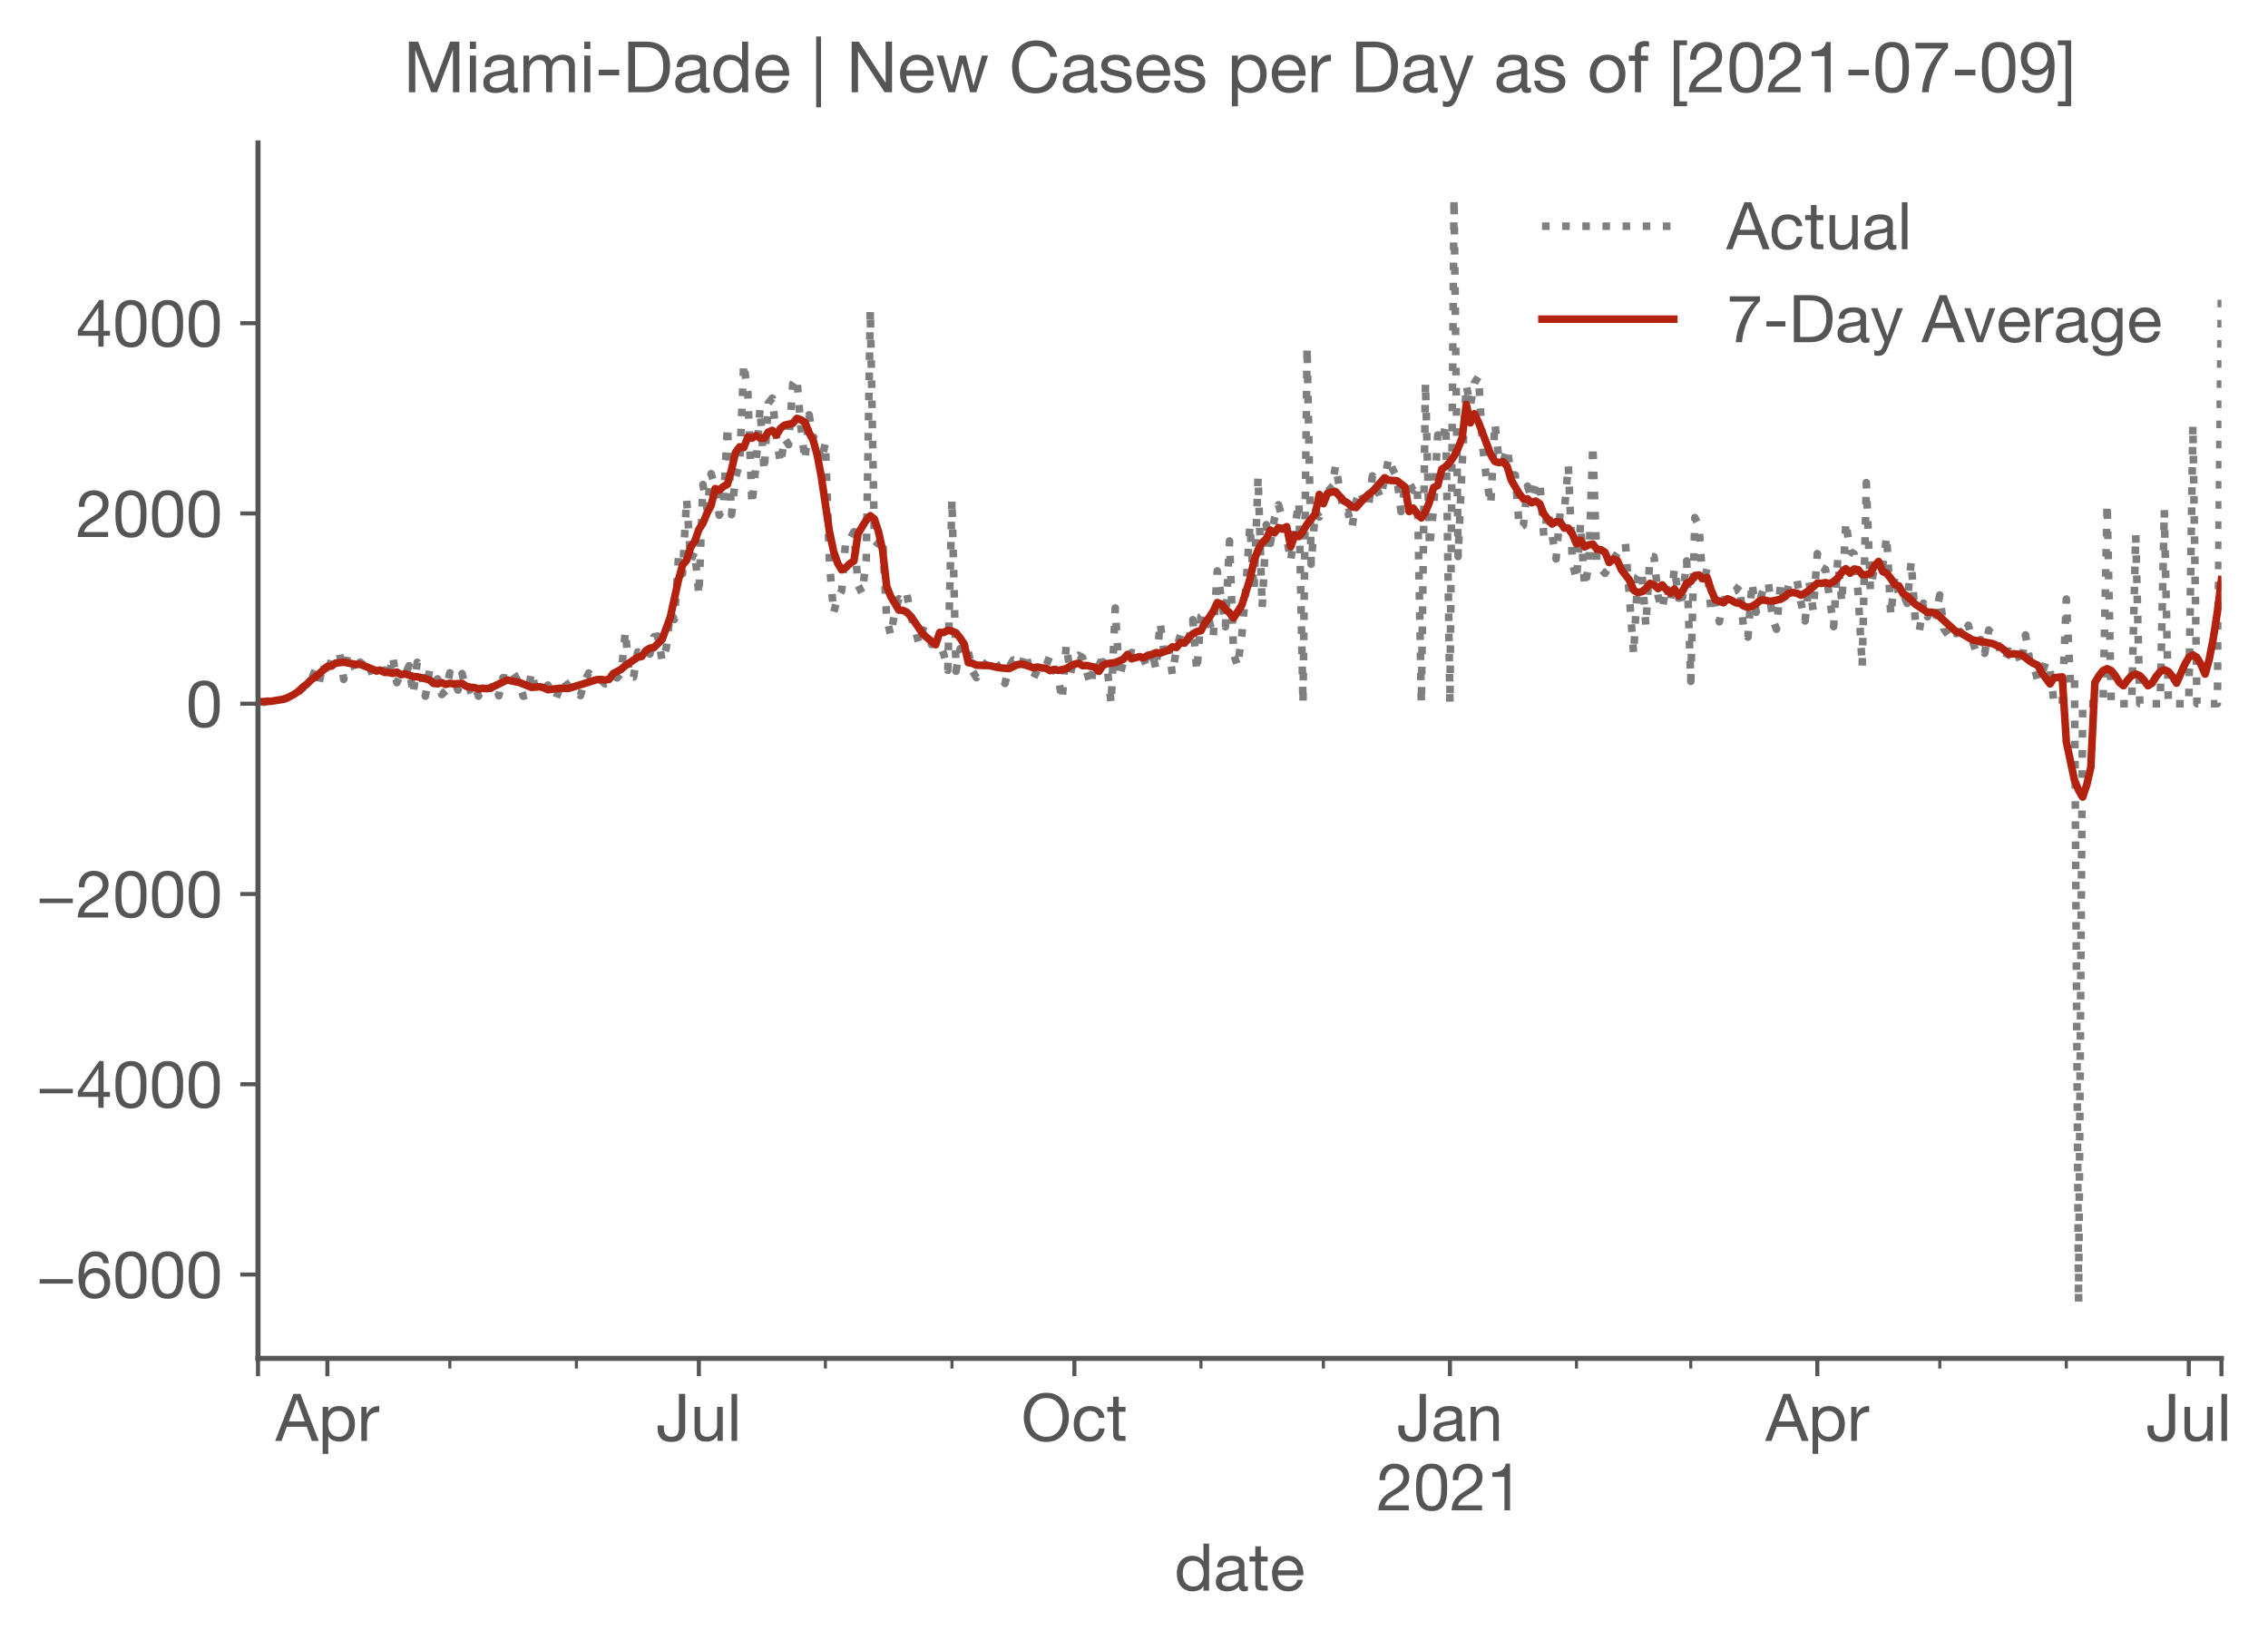 <?xml version="1.0" encoding="utf-8" standalone="no"?>
<!DOCTYPE svg PUBLIC "-//W3C//DTD SVG 1.1//EN"
  "http://www.w3.org/Graphics/SVG/1.1/DTD/svg11.dtd">
<!-- Created with matplotlib (https://matplotlib.org/) -->
<svg height="323.655pt" version="1.1" viewBox="0 0 447.507 323.655" width="447.507pt" xmlns="http://www.w3.org/2000/svg" xmlns:xlink="http://www.w3.org/1999/xlink">
 <defs>
  <style type="text/css">*{stroke-linecap:butt;stroke-linejoin:round;}</style>
 </defs>
 <g id="figure_1">
  <g id="patch_1">
   <path d="M 0 323.655 
L 447.507 323.655 
L 447.507 0 
L 0 0 
z
" style="fill:#ffffff;"/>
  </g>
  <g id="axes_1">
   <g id="patch_2">
    <path d="M 50.909 268.066 
L 438.32 268.066 
L 438.32 28.203 
L 50.909 28.203 
z
" style="fill:#ffffff;"/>
   </g>
   <g id="matplotlib.axis_1">
    <g id="xtick_1">
     <g id="line2d_1">
      <defs>
       <path d="M 0 0 
L 0 3.5 
" id="mdb5c9c7c6f" style="stroke:#555555;stroke-width:0.8;"/>
      </defs>
      <g>
       <use style="fill:#555555;stroke:#555555;stroke-width:0.8;" x="50.909" xlink:href="#mdb5c9c7c6f" y="268.066"/>
      </g>
     </g>
    </g>
    <g id="xtick_2">
     <g id="line2d_2">
      <g>
       <use style="fill:#555555;stroke:#555555;stroke-width:0.8;" x="64.601" xlink:href="#mdb5c9c7c6f" y="268.066"/>
      </g>
     </g>
     <g id="text_1">
      <!-- Apr -->
      <g style="fill:#555555;" transform="translate(54.371 284.349)scale(0.13 -0.13)">
       <defs>
        <path d="M 20.094 29.5 
L 32.203 62.797 
L 32.406 62.797 
L 44.297 29.5 
z
M 27.203 71.406 
L -0.594 0 
L 9.094 0 
L 17.094 21.5 
L 47.297 21.5 
L 55.094 0 
L 65.594 0 
L 37.703 71.406 
z
" id="HelveticaNeue-65"/>
        <path d="M 6.703 51.703 
L 6.703 -19.703 
L 15.203 -19.703 
L 15.203 6.906 
L 15.406 6.906 
Q 16.797 4.594 18.844 3.047 
Q 20.906 1.5 23.203 0.594 
Q 25.5 -0.297 27.844 -0.688 
Q 30.203 -1.094 32.094 -1.094 
Q 38 -1.094 42.453 1 
Q 46.906 3.094 49.844 6.75 
Q 52.797 10.406 54.25 15.297 
Q 55.703 20.203 55.703 25.703 
Q 55.703 31.203 54.203 36.094 
Q 52.703 41 49.75 44.75 
Q 46.797 48.5 42.344 50.703 
Q 37.906 52.906 31.906 52.906 
Q 26.5 52.906 22 50.953 
Q 17.5 49 15.406 44.703 
L 15.203 44.703 
L 15.203 51.703 
z
M 46.703 26.297 
Q 46.703 22.5 45.891 18.891 
Q 45.094 15.297 43.297 12.5 
Q 41.5 9.703 38.547 8 
Q 35.594 6.297 31.203 6.297 
Q 26.797 6.297 23.688 7.938 
Q 20.594 9.594 18.641 12.297 
Q 16.703 15 15.797 18.547 
Q 14.906 22.094 14.906 25.906 
Q 14.906 29.5 15.75 33 
Q 16.594 36.5 18.5 39.25 
Q 20.406 42 23.406 43.703 
Q 26.406 45.406 30.703 45.406 
Q 34.797 45.406 37.844 43.797 
Q 40.906 42.203 42.844 39.5 
Q 44.797 36.797 45.75 33.344 
Q 46.703 29.906 46.703 26.297 
z
" id="HelveticaNeue-112"/>
        <path d="M 6.094 51.703 
L 6.094 0 
L 14.594 0 
L 14.594 23 
Q 14.594 28 15.594 31.844 
Q 16.594 35.703 18.797 38.391 
Q 21 41.094 24.594 42.5 
Q 28.203 43.906 33.297 43.906 
L 33.297 52.906 
Q 26.406 53.094 21.906 50.094 
Q 17.406 47.094 14.297 40.797 
L 14.094 40.797 
L 14.094 51.703 
z
" id="HelveticaNeue-114"/>
       </defs>
       <use xlink:href="#HelveticaNeue-65"/>
       <use x="64.8" xlink:href="#HelveticaNeue-112"/>
       <use x="124.1" xlink:href="#HelveticaNeue-114"/>
      </g>
     </g>
    </g>
    <g id="xtick_3">
     <g id="line2d_3">
      <g>
       <use style="fill:#555555;stroke:#555555;stroke-width:0.8;" x="137.895" xlink:href="#mdb5c9c7c6f" y="268.066"/>
      </g>
     </g>
     <g id="text_2">
      <!-- Jul -->
      <g style="fill:#555555;" transform="translate(129.464 284.349)scale(0.13 -0.13)">
       <defs>
        <path d="M 44.094 17.797 
L 44.094 71.406 
L 34.594 71.406 
L 34.594 19.203 
Q 34.594 13.297 32.141 9.797 
Q 29.703 6.297 23.203 6.297 
Q 19.703 6.297 17.453 7.344 
Q 15.203 8.406 13.953 10.297 
Q 12.703 12.203 12.203 14.797 
Q 11.703 17.406 11.703 20.5 
L 11.703 23.5 
L 2.203 23.5 
L 2.203 19.094 
Q 2.203 8.906 7.594 3.656 
Q 13 -1.594 23 -1.594 
Q 29 -1.594 33.047 0.047 
Q 37.094 1.703 39.547 4.453 
Q 42 7.203 43.047 10.703 
Q 44.094 14.203 44.094 17.797 
z
" id="HelveticaNeue-74"/>
        <path d="M 49.203 0 
L 49.203 51.703 
L 40.703 51.703 
L 40.703 22.5 
Q 40.703 19 39.75 16.047 
Q 38.797 13.094 36.891 10.891 
Q 35 8.703 32.141 7.5 
Q 29.297 6.297 25.406 6.297 
Q 20.5 6.297 17.703 9.094 
Q 14.906 11.906 14.906 16.703 
L 14.906 51.703 
L 6.406 51.703 
L 6.406 17.703 
Q 6.406 13.5 7.25 10.047 
Q 8.094 6.594 10.188 4.094 
Q 12.297 1.594 15.688 0.25 
Q 19.094 -1.094 24.203 -1.094 
Q 29.906 -1.094 34.094 1.156 
Q 38.297 3.406 41 8.203 
L 41.203 8.203 
L 41.203 0 
z
" id="HelveticaNeue-117"/>
        <path d="M 6.906 71.406 
L 6.906 0 
L 15.406 0 
L 15.406 71.406 
z
" id="HelveticaNeue-108"/>
       </defs>
       <use xlink:href="#HelveticaNeue-74"/>
       <use x="51.9" xlink:href="#HelveticaNeue-117"/>
       <use x="107.5" xlink:href="#HelveticaNeue-108"/>
      </g>
     </g>
    </g>
    <g id="xtick_4">
     <g id="line2d_4">
      <g>
       <use style="fill:#555555;stroke:#555555;stroke-width:0.8;" x="211.995" xlink:href="#mdb5c9c7c6f" y="268.066"/>
      </g>
     </g>
     <g id="text_3">
      <!-- Oct -->
      <g style="fill:#555555;" transform="translate(201.516 284.349)scale(0.13 -0.13)">
       <defs>
        <path d="M 13.297 35.703 
Q 13.297 41.094 14.688 46.344 
Q 16.094 51.594 19.094 55.797 
Q 22.094 60 26.797 62.547 
Q 31.5 65.094 38 65.094 
Q 44.5 65.094 49.203 62.547 
Q 53.906 60 56.906 55.797 
Q 59.906 51.594 61.297 46.344 
Q 62.703 41.094 62.703 35.703 
Q 62.703 30.297 61.297 25.047 
Q 59.906 19.797 56.906 15.594 
Q 53.906 11.406 49.203 8.844 
Q 44.5 6.297 38 6.297 
Q 31.5 6.297 26.797 8.844 
Q 22.094 11.406 19.094 15.594 
Q 16.094 19.797 14.688 25.047 
Q 13.297 30.297 13.297 35.703 
z
M 3.797 35.703 
Q 3.797 28.406 5.938 21.656 
Q 8.094 14.906 12.391 9.703 
Q 16.703 4.5 23.094 1.453 
Q 29.5 -1.594 38 -1.594 
Q 46.5 -1.594 52.891 1.453 
Q 59.297 4.5 63.594 9.703 
Q 67.906 14.906 70.047 21.656 
Q 72.203 28.406 72.203 35.703 
Q 72.203 43 70.047 49.75 
Q 67.906 56.5 63.594 61.703 
Q 59.297 66.906 52.891 70 
Q 46.5 73.094 38 73.094 
Q 29.5 73.094 23.094 70 
Q 16.703 66.906 12.391 61.703 
Q 8.094 56.5 5.938 49.75 
Q 3.797 43 3.797 35.703 
z
" id="HelveticaNeue-79"/>
        <path d="M 41.5 35.094 
L 50.297 35.094 
Q 49.797 39.703 47.891 43.047 
Q 46 46.406 43.047 48.594 
Q 40.094 50.797 36.25 51.844 
Q 32.406 52.906 28 52.906 
Q 21.906 52.906 17.297 50.75 
Q 12.703 48.594 9.641 44.844 
Q 6.594 41.094 5.094 36.047 
Q 3.594 31 3.594 25.203 
Q 3.594 19.406 5.141 14.547 
Q 6.703 9.703 9.75 6.203 
Q 12.797 2.703 17.344 0.797 
Q 21.906 -1.094 27.797 -1.094 
Q 37.703 -1.094 43.453 4.094 
Q 49.203 9.297 50.594 18.906 
L 41.906 18.906 
Q 41.094 12.906 37.547 9.594 
Q 34 6.297 27.703 6.297 
Q 23.703 6.297 20.797 7.891 
Q 17.906 9.5 16.094 12.141 
Q 14.297 14.797 13.438 18.188 
Q 12.594 21.594 12.594 25.203 
Q 12.594 29.094 13.391 32.75 
Q 14.203 36.406 16.047 39.203 
Q 17.906 42 21 43.703 
Q 24.094 45.406 28.703 45.406 
Q 34.094 45.406 37.297 42.703 
Q 40.5 40 41.5 35.094 
z
" id="HelveticaNeue-99"/>
        <path d="M 18.203 51.703 
L 18.203 67.203 
L 9.703 67.203 
L 9.703 51.703 
L 0.906 51.703 
L 0.906 44.203 
L 9.703 44.203 
L 9.703 11.297 
Q 9.703 7.703 10.391 5.5 
Q 11.094 3.297 12.547 2.094 
Q 14 0.906 16.344 0.453 
Q 18.703 0 22 0 
L 28.5 0 
L 28.5 7.5 
L 24.594 7.5 
Q 22.594 7.5 21.344 7.641 
Q 20.094 7.797 19.391 8.297 
Q 18.703 8.797 18.453 9.688 
Q 18.203 10.594 18.203 12.094 
L 18.203 44.203 
L 28.5 44.203 
L 28.5 51.703 
z
" id="HelveticaNeue-116"/>
       </defs>
       <use xlink:href="#HelveticaNeue-79"/>
       <use x="76" xlink:href="#HelveticaNeue-99"/>
       <use x="129.7" xlink:href="#HelveticaNeue-116"/>
      </g>
     </g>
    </g>
    <g id="xtick_5">
     <g id="line2d_5">
      <g>
       <use style="fill:#555555;stroke:#555555;stroke-width:0.8;" x="286.094" xlink:href="#mdb5c9c7c6f" y="268.066"/>
      </g>
     </g>
     <g id="text_4">
      <!-- Jan -->
      <g style="fill:#555555;" transform="translate(275.616 284.349)scale(0.13 -0.13)">
       <defs>
        <path d="M 52.203 0.203 
Q 50 -1.094 46.094 -1.094 
Q 42.797 -1.094 40.844 0.75 
Q 38.906 2.594 38.906 6.797 
Q 35.406 2.594 30.75 0.75 
Q 26.094 -1.094 20.703 -1.094 
Q 17.203 -1.094 14.047 -0.297 
Q 10.906 0.5 8.594 2.203 
Q 6.297 3.906 4.938 6.656 
Q 3.594 9.406 3.594 13.297 
Q 3.594 17.703 5.094 20.5 
Q 6.594 23.297 9.047 25.047 
Q 11.5 26.797 14.641 27.688 
Q 17.797 28.594 21.094 29.203 
Q 24.594 29.906 27.75 30.25 
Q 30.906 30.594 33.297 31.25 
Q 35.703 31.906 37.094 33.156 
Q 38.5 34.406 38.5 36.797 
Q 38.5 39.594 37.453 41.297 
Q 36.406 43 34.75 43.891 
Q 33.094 44.797 31.047 45.094 
Q 29 45.406 27 45.406 
Q 21.594 45.406 18 43.344 
Q 14.406 41.297 14.094 35.594 
L 5.594 35.594 
Q 5.797 40.406 7.594 43.703 
Q 9.406 47 12.406 49.047 
Q 15.406 51.094 19.25 52 
Q 23.094 52.906 27.5 52.906 
Q 31 52.906 34.453 52.406 
Q 37.906 51.906 40.703 50.344 
Q 43.5 48.797 45.203 46 
Q 46.906 43.203 46.906 38.703 
L 46.906 12.094 
Q 46.906 9.094 47.25 7.688 
Q 47.594 6.297 49.594 6.297 
Q 50.703 6.297 52.203 6.797 
z
M 38.406 26.703 
Q 36.797 25.5 34.188 24.953 
Q 31.594 24.406 28.75 24.047 
Q 25.906 23.703 23 23.25 
Q 20.094 22.797 17.797 21.797 
Q 15.5 20.797 14.047 18.938 
Q 12.594 17.094 12.594 13.906 
Q 12.594 11.797 13.438 10.344 
Q 14.297 8.906 15.641 8 
Q 17 7.094 18.797 6.688 
Q 20.594 6.297 22.594 6.297 
Q 26.797 6.297 29.797 7.438 
Q 32.797 8.594 34.688 10.344 
Q 36.594 12.094 37.5 14.141 
Q 38.406 16.203 38.406 18 
z
" id="HelveticaNeue-97"/>
        <path d="M 6.406 51.703 
L 6.406 0 
L 14.906 0 
L 14.906 29.203 
Q 14.906 32.703 15.844 35.641 
Q 16.797 38.594 18.688 40.797 
Q 20.594 43 23.438 44.203 
Q 26.297 45.406 30.203 45.406 
Q 35.094 45.406 37.891 42.594 
Q 40.703 39.797 40.703 35 
L 40.703 0 
L 49.203 0 
L 49.203 34 
Q 49.203 38.203 48.344 41.641 
Q 47.5 45.094 45.391 47.594 
Q 43.297 50.094 39.891 51.5 
Q 36.5 52.906 31.406 52.906 
Q 19.906 52.906 14.594 43.5 
L 14.406 43.5 
L 14.406 51.703 
z
" id="HelveticaNeue-110"/>
       </defs>
       <use xlink:href="#HelveticaNeue-74"/>
       <use x="51.9" xlink:href="#HelveticaNeue-97"/>
       <use x="105.6" xlink:href="#HelveticaNeue-110"/>
      </g>
      <!-- 2021 -->
      <g style="fill:#555555;" transform="translate(271.64 298.05)scale(0.13 -0.13)">
       <defs>
        <path d="M 4.406 45.797 
L 12.906 45.797 
Q 12.797 49 13.547 52.141 
Q 14.297 55.297 16 57.797 
Q 17.703 60.297 20.344 61.844 
Q 23 63.406 26.703 63.406 
Q 29.5 63.406 32 62.5 
Q 34.5 61.594 36.344 59.891 
Q 38.203 58.203 39.297 55.844 
Q 40.406 53.5 40.406 50.594 
Q 40.406 46.906 39.25 44.094 
Q 38.094 41.297 35.844 38.891 
Q 33.594 36.5 30.188 34.141 
Q 26.797 31.797 22.297 29 
Q 18.594 26.797 15.188 24.297 
Q 11.797 21.797 9.094 18.5 
Q 6.406 15.203 4.656 10.75 
Q 2.906 6.297 2.406 0 
L 48.703 0 
L 48.703 7.5 
L 12.297 7.5 
Q 12.906 10.797 14.844 13.344 
Q 16.797 15.906 19.547 18.094 
Q 22.297 20.297 25.594 22.25 
Q 28.906 24.203 32.203 26.203 
Q 35.5 28.297 38.594 30.594 
Q 41.703 32.906 44.094 35.75 
Q 46.5 38.594 47.953 42.188 
Q 49.406 45.797 49.406 50.5 
Q 49.406 55.5 47.656 59.297 
Q 45.906 63.094 42.906 65.641 
Q 39.906 68.203 35.844 69.547 
Q 31.797 70.906 27.203 70.906 
Q 21.594 70.906 17.188 69 
Q 12.797 67.094 9.844 63.75 
Q 6.906 60.406 5.5 55.797 
Q 4.094 51.203 4.406 45.797 
z
" id="HelveticaNeue-50"/>
        <path d="M 13.203 34.906 
Q 13.203 37.5 13.25 40.641 
Q 13.297 43.797 13.75 46.938 
Q 14.203 50.094 15.047 53.094 
Q 15.906 56.094 17.547 58.344 
Q 19.203 60.594 21.703 62 
Q 24.203 63.406 27.797 63.406 
Q 31.406 63.406 33.906 62 
Q 36.406 60.594 38.047 58.344 
Q 39.703 56.094 40.547 53.094 
Q 41.406 50.094 41.844 46.938 
Q 42.297 43.797 42.344 40.641 
Q 42.406 37.5 42.406 34.906 
Q 42.406 30.906 42.156 25.953 
Q 41.906 21 40.547 16.641 
Q 39.203 12.297 36.203 9.297 
Q 33.203 6.297 27.797 6.297 
Q 22.406 6.297 19.406 9.297 
Q 16.406 12.297 15.047 16.641 
Q 13.703 21 13.453 25.953 
Q 13.203 30.906 13.203 34.906 
z
M 4.203 34.797 
Q 4.203 30.906 4.391 26.703 
Q 4.594 22.5 5.391 18.5 
Q 6.203 14.5 7.703 10.953 
Q 9.203 7.406 11.797 4.703 
Q 14.406 2 18.344 0.453 
Q 22.297 -1.094 27.797 -1.094 
Q 33.406 -1.094 37.297 0.453 
Q 41.203 2 43.797 4.703 
Q 46.406 7.406 47.906 10.953 
Q 49.406 14.5 50.203 18.5 
Q 51 22.5 51.203 26.703 
Q 51.406 30.906 51.406 34.797 
Q 51.406 38.703 51.203 42.891 
Q 51 47.094 50.203 51.094 
Q 49.406 55.094 47.906 58.688 
Q 46.406 62.297 43.797 65 
Q 41.203 67.703 37.25 69.297 
Q 33.297 70.906 27.797 70.906 
Q 22.297 70.906 18.344 69.297 
Q 14.406 67.703 11.797 65 
Q 9.203 62.297 7.703 58.688 
Q 6.203 55.094 5.391 51.094 
Q 4.594 47.094 4.391 42.891 
Q 4.203 38.703 4.203 34.797 
z
" id="HelveticaNeue-48"/>
        <path d="M 35.594 0 
L 35.594 70.906 
L 29.094 70.906 
Q 28.406 66.906 26.5 64.297 
Q 24.594 61.703 21.844 60.203 
Q 19.094 58.703 15.688 58.141 
Q 12.297 57.594 8.703 57.594 
L 8.703 50.797 
L 27.094 50.797 
L 27.094 0 
z
" id="HelveticaNeue-49"/>
       </defs>
       <use xlink:href="#HelveticaNeue-50"/>
       <use x="55.6" xlink:href="#HelveticaNeue-48"/>
       <use x="111.2" xlink:href="#HelveticaNeue-50"/>
       <use x="166.8" xlink:href="#HelveticaNeue-49"/>
      </g>
     </g>
    </g>
    <g id="xtick_6">
     <g id="line2d_6">
      <g>
       <use style="fill:#555555;stroke:#555555;stroke-width:0.8;" x="358.583" xlink:href="#mdb5c9c7c6f" y="268.066"/>
      </g>
     </g>
     <g id="text_5">
      <!-- Apr -->
      <g style="fill:#555555;" transform="translate(348.352 284.349)scale(0.13 -0.13)">
       <use xlink:href="#HelveticaNeue-65"/>
       <use x="64.8" xlink:href="#HelveticaNeue-112"/>
       <use x="124.1" xlink:href="#HelveticaNeue-114"/>
      </g>
     </g>
    </g>
    <g id="xtick_7">
     <g id="line2d_7">
      <g>
       <use style="fill:#555555;stroke:#555555;stroke-width:0.8;" x="431.877" xlink:href="#mdb5c9c7c6f" y="268.066"/>
      </g>
     </g>
     <g id="text_6">
      <!-- Jul -->
      <g style="fill:#555555;" transform="translate(423.446 284.349)scale(0.13 -0.13)">
       <use xlink:href="#HelveticaNeue-74"/>
       <use x="51.9" xlink:href="#HelveticaNeue-117"/>
       <use x="107.5" xlink:href="#HelveticaNeue-108"/>
      </g>
     </g>
    </g>
    <g id="xtick_8">
     <g id="line2d_8">
      <g>
       <use style="fill:#555555;stroke:#555555;stroke-width:0.8;" x="438.32" xlink:href="#mdb5c9c7c6f" y="268.066"/>
      </g>
     </g>
    </g>
    <g id="xtick_9">
     <g id="line2d_9">
      <defs>
       <path d="M 0 0 
L 0 2 
" id="m7f978a4515" style="stroke:#555555;stroke-width:0.6;"/>
      </defs>
      <g>
       <use style="fill:#555555;stroke:#555555;stroke-width:0.6;" x="88.764" xlink:href="#m7f978a4515" y="268.066"/>
      </g>
     </g>
    </g>
    <g id="xtick_10">
     <g id="line2d_10">
      <g>
       <use style="fill:#555555;stroke:#555555;stroke-width:0.6;" x="113.732" xlink:href="#m7f978a4515" y="268.066"/>
      </g>
     </g>
    </g>
    <g id="xtick_11">
     <g id="line2d_11">
      <g>
       <use style="fill:#555555;stroke:#555555;stroke-width:0.6;" x="162.863" xlink:href="#m7f978a4515" y="268.066"/>
      </g>
     </g>
    </g>
    <g id="xtick_12">
     <g id="line2d_12">
      <g>
       <use style="fill:#555555;stroke:#555555;stroke-width:0.6;" x="187.832" xlink:href="#m7f978a4515" y="268.066"/>
      </g>
     </g>
    </g>
    <g id="xtick_13">
     <g id="line2d_13">
      <g>
       <use style="fill:#555555;stroke:#555555;stroke-width:0.6;" x="236.963" xlink:href="#m7f978a4515" y="268.066"/>
      </g>
     </g>
    </g>
    <g id="xtick_14">
     <g id="line2d_14">
      <g>
       <use style="fill:#555555;stroke:#555555;stroke-width:0.6;" x="261.126" xlink:href="#m7f978a4515" y="268.066"/>
      </g>
     </g>
    </g>
    <g id="xtick_15">
     <g id="line2d_15">
      <g>
       <use style="fill:#555555;stroke:#555555;stroke-width:0.6;" x="311.062" xlink:href="#m7f978a4515" y="268.066"/>
      </g>
     </g>
    </g>
    <g id="xtick_16">
     <g id="line2d_16">
      <g>
       <use style="fill:#555555;stroke:#555555;stroke-width:0.6;" x="333.614" xlink:href="#m7f978a4515" y="268.066"/>
      </g>
     </g>
    </g>
    <g id="xtick_17">
     <g id="line2d_17">
      <g>
       <use style="fill:#555555;stroke:#555555;stroke-width:0.6;" x="382.746" xlink:href="#m7f978a4515" y="268.066"/>
      </g>
     </g>
    </g>
    <g id="xtick_18">
     <g id="line2d_18">
      <g>
       <use style="fill:#555555;stroke:#555555;stroke-width:0.6;" x="407.714" xlink:href="#m7f978a4515" y="268.066"/>
      </g>
     </g>
    </g>
    <g id="text_7">
     <!-- date -->
     <g style="fill:#555555;" transform="translate(231.731 313.894)scale(0.13 -0.13)">
      <defs>
       <path d="M 12.594 25.406 
Q 12.594 29.203 13.391 32.797 
Q 14.203 36.406 16 39.203 
Q 17.797 42 20.797 43.703 
Q 23.797 45.406 28.094 45.406 
Q 32.5 45.406 35.594 43.75 
Q 38.703 42.094 40.641 39.391 
Q 42.594 36.703 43.5 33.141 
Q 44.406 29.594 44.406 25.797 
Q 44.406 22.203 43.547 18.703 
Q 42.703 15.203 40.797 12.453 
Q 38.906 9.703 35.906 8 
Q 32.906 6.297 28.594 6.297 
Q 24.5 6.297 21.453 7.891 
Q 18.406 9.5 16.453 12.203 
Q 14.5 14.906 13.547 18.344 
Q 12.594 21.797 12.594 25.406 
z
M 52.594 0 
L 52.594 71.406 
L 44.094 71.406 
L 44.094 44.797 
L 43.906 44.797 
Q 42.5 47.094 40.453 48.641 
Q 38.406 50.203 36.094 51.141 
Q 33.797 52.094 31.5 52.5 
Q 29.203 52.906 27.203 52.906 
Q 21.297 52.906 16.844 50.75 
Q 12.406 48.594 9.453 44.938 
Q 6.5 41.297 5.047 36.391 
Q 3.594 31.5 3.594 26 
Q 3.594 20.5 5.094 15.594 
Q 6.594 10.703 9.547 7 
Q 12.5 3.297 16.953 1.094 
Q 21.406 -1.094 27.406 -1.094 
Q 32.797 -1.094 37.297 0.797 
Q 41.797 2.703 43.906 7 
L 44.094 7 
L 44.094 0 
z
" id="HelveticaNeue-100"/>
       <path d="M 42.297 30.797 
L 12.594 30.797 
Q 12.797 33.797 13.891 36.438 
Q 15 39.094 16.891 41.094 
Q 18.797 43.094 21.438 44.25 
Q 24.094 45.406 27.406 45.406 
Q 30.594 45.406 33.25 44.25 
Q 35.906 43.094 37.844 41.141 
Q 39.797 39.203 40.938 36.5 
Q 42.094 33.797 42.297 30.797 
z
M 50.5 16.406 
L 42.094 16.406 
Q 41 11.297 37.547 8.797 
Q 34.094 6.297 28.703 6.297 
Q 24.5 6.297 21.391 7.688 
Q 18.297 9.094 16.297 11.438 
Q 14.297 13.797 13.391 16.844 
Q 12.5 19.906 12.594 23.297 
L 51.297 23.297 
Q 51.5 28 50.453 33.203 
Q 49.406 38.406 46.656 42.797 
Q 43.906 47.203 39.344 50.047 
Q 34.797 52.906 27.906 52.906 
Q 22.594 52.906 18.141 50.906 
Q 13.703 48.906 10.453 45.297 
Q 7.203 41.703 5.391 36.797 
Q 3.594 31.906 3.594 26 
Q 3.797 20.094 5.344 15.094 
Q 6.906 10.094 10 6.5 
Q 13.094 2.906 17.641 0.906 
Q 22.203 -1.094 28.406 -1.094 
Q 37.203 -1.094 43 3.297 
Q 48.797 7.703 50.5 16.406 
z
" id="HelveticaNeue-101"/>
      </defs>
      <use xlink:href="#HelveticaNeue-100"/>
      <use x="59.3" xlink:href="#HelveticaNeue-97"/>
      <use x="113" xlink:href="#HelveticaNeue-116"/>
      <use x="144.5" xlink:href="#HelveticaNeue-101"/>
     </g>
    </g>
   </g>
   <g id="matplotlib.axis_2">
    <g id="ytick_1">
     <g id="line2d_19">
      <defs>
       <path d="M 0 0 
L -3.5 0 
" id="m8af89a3981" style="stroke:#555555;stroke-width:0.8;"/>
      </defs>
      <g>
       <use style="fill:#555555;stroke:#555555;stroke-width:0.8;" x="50.909" xlink:href="#m8af89a3981" y="251.512"/>
      </g>
     </g>
     <g id="text_8">
      <!-- −6000 -->
      <g style="fill:#555555;" transform="translate(7.2 256.154)scale(0.13 -0.13)">
       <defs>
        <path d="M 4.797 28.703 
L 4.797 21.906 
L 55.203 21.906 
L 55.203 28.703 
z
" id="HelveticaNeue-8722"/>
        <path d="M 41.406 52.797 
L 49.906 52.797 
Q 49.094 61.594 43.891 66.25 
Q 38.703 70.906 29.906 70.906 
Q 22.297 70.906 17.297 67.703 
Q 12.297 64.5 9.297 59.203 
Q 6.297 53.906 5.047 47.047 
Q 3.797 40.203 3.797 32.906 
Q 3.797 27.297 4.641 21.297 
Q 5.5 15.297 8.094 10.297 
Q 10.703 5.297 15.5 2.094 
Q 20.297 -1.094 28.203 -1.094 
Q 34.906 -1.094 39.453 1.156 
Q 44 3.406 46.75 6.844 
Q 49.5 10.297 50.703 14.5 
Q 51.906 18.703 51.906 22.594 
Q 51.906 27.5 50.406 31.703 
Q 48.906 35.906 46.156 39 
Q 43.406 42.094 39.344 43.844 
Q 35.297 45.594 30.203 45.594 
Q 24.406 45.594 19.953 43.391 
Q 15.5 41.203 12.5 36.297 
L 12.297 36.5 
Q 12.406 40.594 13.094 45.297 
Q 13.797 50 15.641 54.047 
Q 17.5 58.094 20.797 60.75 
Q 24.094 63.406 29.5 63.406 
Q 34.594 63.406 37.688 60.5 
Q 40.797 57.594 41.406 52.797 
z
M 28.594 38.094 
Q 32.203 38.094 34.891 36.797 
Q 37.594 35.5 39.391 33.344 
Q 41.203 31.203 42.047 28.25 
Q 42.906 25.297 42.906 22 
Q 42.906 18.906 41.953 16.047 
Q 41 13.203 39.203 11 
Q 37.406 8.797 34.75 7.547 
Q 32.094 6.297 28.594 6.297 
Q 25.094 6.297 22.344 7.547 
Q 19.594 8.797 17.75 10.891 
Q 15.906 13 14.906 15.891 
Q 13.906 18.797 13.906 22.094 
Q 13.906 25.406 14.844 28.344 
Q 15.797 31.297 17.688 33.438 
Q 19.594 35.594 22.297 36.844 
Q 25 38.094 28.594 38.094 
z
" id="HelveticaNeue-54"/>
       </defs>
       <use xlink:href="#HelveticaNeue-8722"/>
       <use x="60" xlink:href="#HelveticaNeue-54"/>
       <use x="115.6" xlink:href="#HelveticaNeue-48"/>
       <use x="171.2" xlink:href="#HelveticaNeue-48"/>
       <use x="226.8" xlink:href="#HelveticaNeue-48"/>
      </g>
     </g>
    </g>
    <g id="ytick_2">
     <g id="line2d_20">
      <g>
       <use style="fill:#555555;stroke:#555555;stroke-width:0.8;" x="50.909" xlink:href="#m8af89a3981" y="213.965"/>
      </g>
     </g>
     <g id="text_9">
      <!-- −4000 -->
      <g style="fill:#555555;" transform="translate(7.2 218.606)scale(0.13 -0.13)">
       <defs>
        <path d="M 33.906 24.094 
L 10.094 24.094 
L 33.703 58.797 
L 33.906 58.797 
z
M 41.906 24.094 
L 41.906 70.906 
L 35.094 70.906 
L 2.797 24.797 
L 2.797 16.594 
L 33.906 16.594 
L 33.906 0 
L 41.906 0 
L 41.906 16.594 
L 51.5 16.594 
L 51.5 24.094 
z
" id="HelveticaNeue-52"/>
       </defs>
       <use xlink:href="#HelveticaNeue-8722"/>
       <use x="60" xlink:href="#HelveticaNeue-52"/>
       <use x="115.6" xlink:href="#HelveticaNeue-48"/>
       <use x="171.2" xlink:href="#HelveticaNeue-48"/>
       <use x="226.8" xlink:href="#HelveticaNeue-48"/>
      </g>
     </g>
    </g>
    <g id="ytick_3">
     <g id="line2d_21">
      <g>
       <use style="fill:#555555;stroke:#555555;stroke-width:0.8;" x="50.909" xlink:href="#m8af89a3981" y="176.417"/>
      </g>
     </g>
     <g id="text_10">
      <!-- −2000 -->
      <g style="fill:#555555;" transform="translate(7.2 181.059)scale(0.13 -0.13)">
       <use xlink:href="#HelveticaNeue-8722"/>
       <use x="60" xlink:href="#HelveticaNeue-50"/>
       <use x="115.6" xlink:href="#HelveticaNeue-48"/>
       <use x="171.2" xlink:href="#HelveticaNeue-48"/>
       <use x="226.8" xlink:href="#HelveticaNeue-48"/>
      </g>
     </g>
    </g>
    <g id="ytick_4">
     <g id="line2d_22">
      <g>
       <use style="fill:#555555;stroke:#555555;stroke-width:0.8;" x="50.909" xlink:href="#m8af89a3981" y="138.87"/>
      </g>
     </g>
     <g id="text_11">
      <!-- 0 -->
      <g style="fill:#555555;" transform="translate(36.682 143.511)scale(0.13 -0.13)">
       <use xlink:href="#HelveticaNeue-48"/>
      </g>
     </g>
    </g>
    <g id="ytick_5">
     <g id="line2d_23">
      <g>
       <use style="fill:#555555;stroke:#555555;stroke-width:0.8;" x="50.909" xlink:href="#m8af89a3981" y="101.322"/>
      </g>
     </g>
     <g id="text_12">
      <!-- 2000 -->
      <g style="fill:#555555;" transform="translate(15 105.964)scale(0.13 -0.13)">
       <use xlink:href="#HelveticaNeue-50"/>
       <use x="55.6" xlink:href="#HelveticaNeue-48"/>
       <use x="111.2" xlink:href="#HelveticaNeue-48"/>
       <use x="166.8" xlink:href="#HelveticaNeue-48"/>
      </g>
     </g>
    </g>
    <g id="ytick_6">
     <g id="line2d_24">
      <g>
       <use style="fill:#555555;stroke:#555555;stroke-width:0.8;" x="50.909" xlink:href="#m8af89a3981" y="63.775"/>
      </g>
     </g>
     <g id="text_13">
      <!-- 4000 -->
      <g style="fill:#555555;" transform="translate(15 68.416)scale(0.13 -0.13)">
       <use xlink:href="#HelveticaNeue-52"/>
       <use x="55.6" xlink:href="#HelveticaNeue-48"/>
       <use x="111.2" xlink:href="#HelveticaNeue-48"/>
       <use x="166.8" xlink:href="#HelveticaNeue-48"/>
      </g>
     </g>
    </g>
   </g>
   <g id="line2d_25">
    <path clip-path="url(#p0a9cdaf5e8)" d="M 51.714 138.682 
L 53.325 138.231 
L 54.13 138.419 
L 54.936 138.438 
L 55.741 138.006 
L 56.547 137.781 
L 57.352 137.95 
L 59.768 135.791 
L 60.574 134.815 
L 61.379 134.139 
L 62.185 132.299 
L 62.99 134.571 
L 63.796 130.928 
L 64.601 133.388 
L 65.406 130.046 
L 66.212 129.896 
L 67.017 128.995 
L 67.823 134.064 
L 68.628 129.013 
L 69.434 130.328 
L 70.239 132.58 
L 71.044 130.666 
L 71.85 131.323 
L 72.655 130.271 
L 73.461 133.238 
L 74.266 131.341 
L 75.072 134.12 
L 75.877 132.205 
L 76.682 134.007 
L 77.488 129.52 
L 78.293 134.721 
L 79.099 133.069 
L 79.904 133.181 
L 80.71 131.379 
L 81.515 137.049 
L 82.32 130.703 
L 83.126 132.524 
L 83.931 137.387 
L 84.737 132.374 
L 85.542 134.758 
L 86.348 133.97 
L 87.153 137.067 
L 87.958 136.298 
L 88.764 132.768 
L 89.569 134.308 
L 90.375 136.185 
L 91.18 132.918 
L 91.986 136.392 
L 92.791 136.11 
L 93.596 134.852 
L 94.402 137.387 
L 95.207 135.547 
L 96.818 135.866 
L 97.624 134.777 
L 98.429 137.311 
L 99.234 133.726 
L 100.04 133.82 
L 100.845 132.205 
L 101.651 133.388 
L 102.456 135.002 
L 103.262 137.405 
L 104.067 137.143 
L 104.873 132.618 
L 105.678 135.96 
L 106.483 135.641 
L 107.289 136.035 
L 108.094 135.19 
L 109.705 137.8 
L 110.511 135.659 
L 111.316 134.27 
L 112.121 135.397 
L 112.927 135.603 
L 113.732 136.26 
L 114.538 137.274 
L 115.343 134.514 
L 116.149 132.806 
L 116.954 133.669 
L 117.759 134.308 
L 118.565 134.214 
L 119.37 134.946 
L 120.176 134.664 
L 120.981 133.294 
L 121.787 133.782 
L 122.592 132.787 
L 123.397 124.583 
L 124.203 133.538 
L 125.008 133.613 
L 125.814 128.657 
L 126.619 128.882 
L 127.425 127.962 
L 128.23 129.07 
L 129.035 125.653 
L 129.841 125.54 
L 130.646 130.44 
L 131.452 127.925 
L 132.257 120.903 
L 133.063 122.255 
L 133.868 110.108 
L 134.673 113.225 
L 135.479 98.469 
L 136.284 110.559 
L 137.09 108.869 
L 137.895 117.449 
L 138.701 95.615 
L 139.506 100.459 
L 140.311 93.475 
L 141.117 96.028 
L 141.922 101.679 
L 142.728 100.083 
L 143.533 84.125 
L 144.339 101.566 
L 145.144 94.188 
L 145.949 91.428 
L 146.755 71.735 
L 147.56 77.498 
L 148.366 99.633 
L 149.171 91.672 
L 149.977 80.521 
L 150.782 93.024 
L 151.587 79.563 
L 152.393 78.568 
L 153.198 86.36 
L 154.004 91.522 
L 154.809 86.528 
L 155.615 87.749 
L 156.42 75.752 
L 157.225 74.588 
L 158.031 84.407 
L 158.836 90.809 
L 159.642 81.854 
L 160.447 86.472 
L 161.253 86.81 
L 162.058 91.072 
L 162.863 87.336 
L 163.669 111.028 
L 164.474 120.96 
L 165.28 117.937 
L 166.085 116.529 
L 166.891 106.429 
L 167.696 106.354 
L 168.501 104.927 
L 169.307 115.515 
L 170.112 117.055 
L 170.918 110.578 
L 171.723 61.128 
L 172.529 106.71 
L 173.334 107.367 
L 174.139 106.11 
L 174.945 121.973 
L 175.75 125.371 
L 176.556 120.772 
L 177.361 118.162 
L 178.167 118.801 
L 178.972 117.411 
L 179.777 121.804 
L 181.388 127.117 
L 182.194 124.358 
L 182.999 124.789 
L 183.805 127.192 
L 184.61 126.46 
L 185.415 127.23 
L 186.221 129.089 
L 187.026 132.28 
L 187.832 98.525 
L 188.637 132.468 
L 189.443 128.018 
L 190.248 129.652 
L 191.053 128.563 
L 191.859 132.393 
L 192.664 133.726 
L 193.47 131.567 
L 194.275 131.229 
L 195.081 130.215 
L 195.886 129.84 
L 196.691 131.079 
L 197.497 133.313 
L 198.302 134.871 
L 199.108 131.567 
L 199.913 130.253 
L 200.719 130.459 
L 201.524 131.642 
L 202.329 128.807 
L 203.135 132.017 
L 203.94 133.763 
L 204.746 132.074 
L 205.551 132.017 
L 206.357 131.51 
L 207.162 129.427 
L 207.967 131.942 
L 208.773 133.576 
L 209.578 138.119 
L 210.384 127.23 
L 211.189 132.975 
L 211.995 129.821 
L 212.8 129.314 
L 213.605 129.764 
L 215.216 135.246 
L 216.022 130.403 
L 216.827 130.778 
L 217.633 130.59 
L 218.438 131.529 
L 219.243 138.87 
L 220.049 119.983 
L 220.854 133.632 
L 221.66 130.609 
L 222.465 130.722 
L 223.271 128.769 
L 224.076 128.92 
L 224.881 128.469 
L 226.492 131.886 
L 227.298 128.356 
L 228.103 132.149 
L 228.909 122.856 
L 229.714 129.107 
L 230.519 127.305 
L 231.325 133.069 
L 232.13 127.962 
L 232.936 125.221 
L 233.741 124.864 
L 234.547 126.235 
L 235.352 122.292 
L 236.157 132.505 
L 236.963 121.635 
L 237.768 121.072 
L 238.574 122.368 
L 239.379 125.803 
L 240.185 112.662 
L 241.795 123.701 
L 242.601 106.767 
L 243.406 129.051 
L 244.212 131.473 
L 245.017 125.39 
L 245.823 116.247 
L 246.628 103.65 
L 247.433 116.585 
L 248.239 94.094 
L 249.044 119.908 
L 249.85 103.538 
L 250.655 107.236 
L 251.461 102.355 
L 252.266 99.614 
L 253.071 102.449 
L 253.877 106.091 
L 254.682 110.728 
L 255.488 104.101 
L 256.293 99.069 
L 257.099 138.87 
L 257.904 68.431 
L 258.709 111.347 
L 259.515 100.872 
L 260.32 102.036 
L 261.126 98.638 
L 261.931 95.821 
L 262.737 96.554 
L 263.542 91.841 
L 265.153 101.341 
L 265.958 101.059 
L 266.764 104.119 
L 267.569 98.919 
L 268.375 96.816 
L 269.18 99.069 
L 269.985 100.215 
L 270.791 93.907 
L 272.402 98.318 
L 274.013 90.396 
L 274.818 92.668 
L 275.623 94.151 
L 276.429 100.965 
L 277.234 95.746 
L 278.04 95.221 
L 278.845 96.76 
L 279.651 95.634 
L 280.456 138.87 
L 281.261 75.471 
L 282.067 108.006 
L 282.872 100.252 
L 283.678 85.834 
L 284.483 87.279 
L 285.289 83.731 
L 286.094 138.87 
L 286.899 39.106 
L 287.705 109.827 
L 288.51 91.466 
L 289.316 76.034 
L 290.121 79.995 
L 290.927 75.546 
L 291.732 74.288 
L 292.538 88.087 
L 293.343 94.808 
L 294.148 99.557 
L 294.954 83.525 
L 295.759 90.659 
L 296.565 91.335 
L 297.37 88.462 
L 298.176 93.663 
L 298.981 93.738 
L 299.786 104.251 
L 300.592 103.669 
L 301.397 95.934 
L 302.203 98.45 
L 303.008 95.709 
L 303.814 95.052 
L 304.619 105.772 
L 305.424 100.759 
L 307.035 110.296 
L 307.841 101.247 
L 308.646 101.134 
L 309.452 91.841 
L 310.257 111.122 
L 311.062 114.408 
L 311.868 103.218 
L 312.673 115.778 
L 313.479 111.704 
L 314.284 87.861 
L 315.09 111.272 
L 315.895 112.305 
L 316.7 113.15 
L 317.506 111.573 
L 319.922 108.024 
L 320.728 107.33 
L 322.338 129.089 
L 323.144 113.788 
L 323.949 112.624 
L 324.755 123.532 
L 325.56 109.77 
L 326.366 109.883 
L 327.171 117.693 
L 327.976 120.209 
L 328.782 115.59 
L 329.587 118.894 
L 330.393 112.136 
L 331.198 118.05 
L 332.004 117.843 
L 332.809 110.69 
L 333.614 134.458 
L 334.42 102.148 
L 335.225 103.8 
L 336.031 115.496 
L 336.836 112.098 
L 337.642 120.772 
L 338.447 118.819 
L 339.252 122.706 
L 340.058 118.35 
L 340.863 118.087 
L 341.669 116.829 
L 342.474 116.548 
L 343.28 115.478 
L 344.085 124.771 
L 344.89 125.728 
L 345.696 114.971 
L 346.501 120.828 
L 348.112 115.684 
L 348.918 114.933 
L 349.723 121.973 
L 350.528 124.17 
L 351.334 115.234 
L 352.139 119.007 
L 352.945 115.365 
L 353.75 115.102 
L 354.556 114.37 
L 355.361 118.932 
L 356.166 122.537 
L 356.972 114.839 
L 357.777 120.528 
L 358.583 109.245 
L 359.388 111.892 
L 360.194 112.361 
L 361.804 123.663 
L 362.61 110.409 
L 363.415 118.97 
L 364.221 102.974 
L 365.026 108.813 
L 365.832 109.301 
L 366.637 117.092 
L 367.442 131.585 
L 368.248 95.24 
L 369.053 116.491 
L 369.859 111.779 
L 370.664 111.385 
L 371.47 111.76 
L 372.275 105.828 
L 373.08 121.466 
L 373.886 113.6 
L 374.691 117.693 
L 375.497 117.055 
L 376.302 119.063 
L 377.108 110.784 
L 377.913 122.386 
L 378.718 124.489 
L 379.524 119.026 
L 380.329 121.71 
L 381.135 119.232 
L 381.94 121.448 
L 382.746 117.411 
L 383.551 124.114 
L 384.356 125.259 
L 385.162 124.17 
L 385.967 125.052 
L 386.773 124.62 
L 387.578 125.522 
L 388.384 123.381 
L 389.189 126.479 
L 389.994 128.938 
L 390.8 126.197 
L 391.605 128.938 
L 392.411 124.32 
L 394.022 126.648 
L 394.827 128.938 
L 395.632 130.159 
L 396.438 128.469 
L 397.243 129.464 
L 398.049 128.751 
L 398.854 131.172 
L 399.66 125.296 
L 400.465 130.177 
L 401.27 131.435 
L 402.076 134.214 
L 402.881 133.031 
L 403.687 130.534 
L 404.492 131.98 
L 405.298 138.87 
L 406.908 138.87 
L 407.714 118.219 
L 408.519 134.815 
L 409.325 133.482 
L 410.13 257.163 
L 410.936 138.87 
L 414.963 138.87 
L 415.768 99.407 
L 416.574 138.87 
L 420.601 138.87 
L 421.406 105.49 
L 422.212 138.87 
L 426.239 138.87 
L 427.044 100.646 
L 427.85 138.87 
L 431.877 138.87 
L 432.682 83.863 
L 433.488 138.87 
L 437.515 138.87 
L 438.32 56.81 
L 438.32 56.81 
" style="fill:none;stroke:#000000;stroke-dasharray:1.5,2.475;stroke-dashoffset:0;stroke-opacity:0.5;stroke-width:1.5;"/>
   </g>
   <g id="line2d_26">
    <path clip-path="url(#p0a9cdaf5e8)" d="M 50.909 138.494 
L 53.325 138.4 
L 55.741 138.025 
L 56.547 137.8 
L 58.158 136.936 
L 58.963 136.354 
L 59.768 135.584 
L 60.574 134.984 
L 61.379 134.157 
L 62.185 133.632 
L 64.601 131.51 
L 65.406 131.454 
L 66.212 130.853 
L 67.823 130.684 
L 70.239 131.116 
L 71.044 131.079 
L 74.266 132.374 
L 75.072 132.299 
L 75.877 132.693 
L 76.682 132.693 
L 77.488 132.881 
L 78.293 132.637 
L 79.099 133.144 
L 79.904 132.975 
L 81.515 133.5 
L 82.32 133.538 
L 84.737 134.157 
L 85.542 134.852 
L 86.348 134.946 
L 87.153 134.702 
L 87.958 135.059 
L 88.764 134.833 
L 89.569 134.965 
L 91.18 134.871 
L 91.986 135.415 
L 92.791 135.622 
L 93.596 135.678 
L 94.402 135.979 
L 95.207 135.81 
L 96.013 135.903 
L 96.818 135.753 
L 100.04 134.195 
L 102.456 134.664 
L 104.873 135.641 
L 106.483 135.528 
L 107.289 135.716 
L 108.094 136.11 
L 110.511 135.81 
L 112.121 135.866 
L 117.759 134.12 
L 118.565 134.082 
L 119.37 134.195 
L 120.176 134.064 
L 120.981 132.937 
L 122.592 132.055 
L 123.397 131.341 
L 125.814 129.708 
L 126.619 129.539 
L 127.425 128.413 
L 128.23 127.906 
L 129.035 127.774 
L 130.646 126.179 
L 132.257 121.786 
L 133.868 114.464 
L 134.673 111.516 
L 135.479 110.559 
L 136.284 107.987 
L 137.09 106.823 
L 137.895 104.495 
L 138.701 103.237 
L 139.506 101.285 
L 140.311 99.764 
L 141.117 96.422 
L 141.922 96.723 
L 142.728 96.009 
L 143.533 95.577 
L 144.339 92.668 
L 145.144 89.251 
L 145.949 88.181 
L 146.755 88.312 
L 147.56 86.247 
L 148.366 86.472 
L 149.171 85.946 
L 149.977 86.453 
L 150.782 86.491 
L 151.587 85.271 
L 152.393 84.933 
L 153.198 85.853 
L 154.004 84.538 
L 154.809 83.9 
L 156.42 83.543 
L 157.225 82.567 
L 158.031 82.849 
L 158.836 83.356 
L 159.642 85.365 
L 160.447 86.885 
L 161.253 89.833 
L 162.058 94.094 
L 163.669 104.927 
L 164.474 108.757 
L 165.28 111.141 
L 166.085 112.455 
L 166.891 112.004 
L 167.696 111.216 
L 168.501 110.672 
L 169.307 105.283 
L 170.918 102.655 
L 171.723 101.773 
L 172.529 102.449 
L 173.334 104.87 
L 174.139 108.513 
L 174.945 115.665 
L 175.75 117.712 
L 177.361 120.396 
L 178.167 120.453 
L 178.972 120.847 
L 179.777 121.71 
L 182.194 125.24 
L 184.61 127.23 
L 185.415 124.808 
L 186.221 124.808 
L 187.026 124.395 
L 187.832 124.527 
L 188.637 124.902 
L 189.443 125.878 
L 190.248 127.099 
L 191.053 130.759 
L 191.859 130.891 
L 192.664 131.266 
L 195.081 131.341 
L 197.497 131.811 
L 199.108 131.942 
L 200.719 131.172 
L 201.524 131.06 
L 202.329 131.229 
L 203.94 131.792 
L 204.746 131.623 
L 205.551 131.811 
L 206.357 131.848 
L 207.162 132.336 
L 207.967 132.111 
L 208.773 132.299 
L 210.384 131.961 
L 211.189 131.435 
L 211.995 131.079 
L 212.8 130.872 
L 213.605 131.36 
L 214.411 131.323 
L 216.022 131.661 
L 216.827 132.487 
L 217.633 131.285 
L 218.438 130.966 
L 220.049 130.759 
L 221.66 130.084 
L 222.465 129.145 
L 223.271 130.008 
L 224.881 129.577 
L 225.687 129.821 
L 226.492 129.314 
L 227.298 129.145 
L 228.103 128.788 
L 228.909 128.882 
L 230.519 128.319 
L 231.325 127.643 
L 232.13 127.774 
L 232.936 126.779 
L 233.741 126.911 
L 234.547 125.784 
L 235.352 125.09 
L 236.157 124.639 
L 236.963 124.47 
L 237.768 122.893 
L 238.574 121.879 
L 239.379 120.64 
L 240.185 118.913 
L 240.99 119.214 
L 241.795 120.209 
L 242.601 120.922 
L 243.406 121.955 
L 245.017 119.439 
L 246.628 114.276 
L 247.433 110.672 
L 248.239 108.513 
L 249.044 107.086 
L 249.85 106.335 
L 250.655 104.608 
L 251.461 105.152 
L 252.266 104.119 
L 253.071 104.42 
L 253.877 103.932 
L 254.682 107.874 
L 255.488 105.565 
L 256.293 105.884 
L 257.099 104.833 
L 257.904 103.444 
L 259.515 101.435 
L 260.32 97.567 
L 261.126 99.389 
L 261.931 97.361 
L 262.737 97.079 
L 263.542 97.042 
L 265.153 98.844 
L 265.958 99.295 
L 266.764 100.027 
L 267.569 100.158 
L 269.18 98.356 
L 269.985 97.586 
L 270.791 97.004 
L 273.207 94.282 
L 274.013 94.77 
L 275.623 94.864 
L 277.234 96.103 
L 278.04 100.947 
L 278.845 100.271 
L 279.651 101.435 
L 280.456 102.205 
L 281.261 101.041 
L 282.067 99.032 
L 282.872 96.197 
L 283.678 95.821 
L 284.483 92.592 
L 285.289 92.029 
L 286.094 91.203 
L 286.899 90.02 
L 287.705 88.443 
L 288.51 86.341 
L 289.316 79.807 
L 290.121 83.45 
L 290.927 81.647 
L 291.732 83.337 
L 294.148 89.701 
L 294.954 91.053 
L 295.759 91.297 
L 296.565 91.109 
L 297.37 92.01 
L 298.176 94.714 
L 299.786 97.455 
L 300.592 98.45 
L 301.397 98.45 
L 302.203 99.22 
L 303.008 98.882 
L 303.814 99.426 
L 304.619 101.435 
L 306.23 103.406 
L 307.035 102.956 
L 307.841 103.031 
L 308.646 104.195 
L 309.452 104.232 
L 310.257 105.396 
L 311.062 107.33 
L 311.868 106.616 
L 312.673 107.931 
L 313.479 107.518 
L 314.284 107.367 
L 315.09 108.4 
L 315.895 108.475 
L 316.7 109.001 
L 317.506 111.009 
L 318.311 110.334 
L 319.117 110.596 
L 319.922 112.417 
L 321.533 114.52 
L 322.338 116.473 
L 323.144 116.923 
L 323.949 116.773 
L 324.755 116.135 
L 325.56 115.121 
L 326.366 115.421 
L 327.171 116.153 
L 327.976 115.421 
L 328.782 116.36 
L 329.587 117.055 
L 330.393 116.229 
L 331.198 117.599 
L 332.004 116.66 
L 332.809 115.065 
L 333.614 114.764 
L 334.42 113.581 
L 335.225 113.469 
L 336.031 114.239 
L 336.836 113.957 
L 337.642 116.473 
L 338.447 118.35 
L 340.058 118.951 
L 340.863 118.162 
L 341.669 118.481 
L 342.474 118.951 
L 343.28 119.045 
L 344.085 119.589 
L 344.89 119.871 
L 345.696 119.664 
L 346.501 119.157 
L 347.307 118.481 
L 348.112 118.388 
L 348.918 118.613 
L 349.723 118.613 
L 351.334 118.256 
L 352.139 117.768 
L 352.945 117.073 
L 353.75 116.923 
L 354.556 117.073 
L 355.361 117.449 
L 356.166 117.036 
L 356.972 116.491 
L 358.583 115.083 
L 359.388 115.121 
L 360.194 114.971 
L 360.999 115.196 
L 361.804 114.783 
L 362.61 114.051 
L 363.415 112.962 
L 364.221 112.23 
L 365.026 113.112 
L 365.832 112.286 
L 366.637 112.417 
L 367.442 113.394 
L 368.248 113.394 
L 369.053 113.15 
L 369.859 111.648 
L 370.664 110.803 
L 371.47 112.774 
L 372.275 113.168 
L 373.08 114.145 
L 373.886 115.365 
L 374.691 115.628 
L 375.497 117.167 
L 376.302 117.637 
L 377.913 119.232 
L 380.329 120.828 
L 381.135 120.809 
L 381.94 120.978 
L 385.967 124.658 
L 386.773 124.864 
L 389.189 126.273 
L 393.216 127.023 
L 394.827 127.774 
L 396.438 129.107 
L 397.243 129.013 
L 398.854 129.164 
L 400.465 130.44 
L 401.27 130.928 
L 402.076 131.285 
L 402.881 132.768 
L 404.492 134.965 
L 405.298 133.744 
L 406.908 133.576 
L 407.714 146.398 
L 409.325 153.964 
L 410.13 155.935 
L 410.936 157.287 
L 411.741 154.902 
L 412.546 151.448 
L 413.352 134.683 
L 414.157 133.331 
L 414.963 132.336 
L 415.768 131.961 
L 416.574 132.336 
L 417.379 133.331 
L 418.184 134.683 
L 418.99 135.321 
L 419.795 134.195 
L 420.601 133.331 
L 421.406 133.012 
L 422.212 133.331 
L 423.017 134.195 
L 423.822 135.321 
L 424.628 134.815 
L 425.433 133.5 
L 426.239 132.524 
L 427.044 132.167 
L 427.85 132.524 
L 428.655 133.5 
L 429.46 134.815 
L 431.071 131.154 
L 431.877 129.746 
L 432.682 129.239 
L 433.488 129.746 
L 434.293 131.154 
L 435.098 133.031 
L 435.904 130.14 
L 436.709 125.991 
L 437.515 120.809 
L 438.32 114.389 
L 438.32 114.389 
" style="fill:none;stroke:#b3220f;stroke-linecap:square;stroke-width:1.5;"/>
   </g>
   <g id="patch_3">
    <path d="M 50.909 268.066 
L 50.909 28.203 
" style="fill:none;stroke:#555555;stroke-linecap:square;stroke-linejoin:miter;"/>
   </g>
   <g id="patch_4">
    <path d="M 50.909 268.066 
L 438.32 268.066 
" style="fill:none;stroke:#555555;stroke-linecap:square;stroke-linejoin:miter;"/>
   </g>
   <g id="text_14">
    <!-- Miami-Dade | New Cases per Day as of [2021-07-09] -->
    <g style="fill:#555555;" transform="translate(79.562 18.203)scale(0.14 -0.14)">
     <defs>
      <path d="M 8 71.406 
L 8 0 
L 17 0 
L 17 59.406 
L 17.203 59.406 
L 39.5 0 
L 47.594 0 
L 69.906 59.406 
L 70.094 59.406 
L 70.094 0 
L 79.094 0 
L 79.094 71.406 
L 66.094 71.406 
L 43.5 11.406 
L 21 71.406 
z
" id="HelveticaNeue-77"/>
      <path d="M 15.406 61 
L 15.406 71.406 
L 6.906 71.406 
L 6.906 61 
z
M 6.906 51.703 
L 6.906 0 
L 15.406 0 
L 15.406 51.703 
z
" id="HelveticaNeue-105"/>
      <path d="M 6.406 51.703 
L 6.406 0 
L 14.906 0 
L 14.906 32.203 
Q 14.906 33.703 15.656 35.953 
Q 16.406 38.203 18.047 40.297 
Q 19.703 42.406 22.344 43.906 
Q 25 45.406 28.703 45.406 
Q 31.594 45.406 33.438 44.547 
Q 35.297 43.703 36.391 42.141 
Q 37.5 40.594 37.953 38.5 
Q 38.406 36.406 38.406 33.906 
L 38.406 0 
L 46.906 0 
L 46.906 32.203 
Q 46.906 38.203 50.5 41.797 
Q 54.094 45.406 60.406 45.406 
Q 63.5 45.406 65.453 44.5 
Q 67.406 43.594 68.5 42.047 
Q 69.594 40.5 70 38.391 
Q 70.406 36.297 70.406 33.906 
L 70.406 0 
L 78.906 0 
L 78.906 37.906 
Q 78.906 41.906 77.656 44.75 
Q 76.406 47.594 74.156 49.391 
Q 71.906 51.203 68.75 52.047 
Q 65.594 52.906 61.703 52.906 
Q 56.594 52.906 52.344 50.594 
Q 48.094 48.297 45.5 44.094 
Q 43.906 48.906 40 50.906 
Q 36.094 52.906 31.297 52.906 
Q 20.406 52.906 14.594 44.094 
L 14.406 44.094 
L 14.406 51.703 
z
" id="HelveticaNeue-109"/>
      <path d="M 5 31.797 
L 5 23.797 
L 33.906 23.797 
L 33.906 31.797 
z
" id="HelveticaNeue-45"/>
      <path d="M 17.297 8 
L 17.297 63.406 
L 33.297 63.406 
Q 39.906 63.406 44.406 61.547 
Q 48.906 59.703 51.75 56.141 
Q 54.594 52.594 55.844 47.547 
Q 57.094 42.5 57.094 36.094 
Q 57.094 29.5 55.75 24.844 
Q 54.406 20.203 52.297 17.094 
Q 50.203 14 47.547 12.203 
Q 44.906 10.406 42.203 9.453 
Q 39.5 8.5 37.094 8.25 
Q 34.703 8 33.094 8 
z
M 7.797 71.406 
L 7.797 0 
L 32.297 0 
Q 41.203 0 47.703 2.5 
Q 54.203 5 58.391 9.75 
Q 62.594 14.5 64.594 21.453 
Q 66.594 28.406 66.594 37.406 
Q 66.594 54.594 57.688 63 
Q 48.797 71.406 32.297 71.406 
z
" id="HelveticaNeue-68"/>
      <path id="HelveticaNeue-32"/>
      <path d="M 7.703 78.594 
L 7.703 -21.297 
L 14.5 -21.297 
L 14.5 78.594 
z
" id="HelveticaNeue-124"/>
      <path d="M 7.703 71.406 
L 7.703 0 
L 16.703 0 
L 16.703 57.297 
L 16.906 57.297 
L 54.203 0 
L 64.594 0 
L 64.594 71.406 
L 55.594 71.406 
L 55.594 13.5 
L 55.406 13.5 
L 17.797 71.406 
z
" id="HelveticaNeue-78"/>
      <path d="M 57.594 0 
L 74.094 51.703 
L 65.297 51.703 
L 53.703 9.406 
L 53.5 9.406 
L 42.703 51.703 
L 33.406 51.703 
L 23 9.406 
L 22.797 9.406 
L 11.094 51.703 
L 1.703 51.703 
L 18.297 0 
L 27.5 0 
L 37.906 41.094 
L 38.094 41.094 
L 48.594 0 
z
" id="HelveticaNeue-119"/>
      <path d="M 58 49.906 
L 67.5 49.906 
Q 66.703 55.594 64.094 59.938 
Q 61.5 64.297 57.594 67.188 
Q 53.703 70.094 48.703 71.594 
Q 43.703 73.094 38.094 73.094 
Q 29.906 73.094 23.547 70.141 
Q 17.203 67.203 12.953 62.094 
Q 8.703 57 6.5 50.141 
Q 4.297 43.297 4.297 35.5 
Q 4.297 27.703 6.344 20.891 
Q 8.406 14.094 12.5 9.094 
Q 16.594 4.094 22.797 1.25 
Q 29 -1.594 37.297 -1.594 
Q 51 -1.594 58.891 5.906 
Q 66.797 13.406 68.203 26.906 
L 58.703 26.906 
Q 58.406 22.5 56.906 18.703 
Q 55.406 14.906 52.75 12.156 
Q 50.094 9.406 46.438 7.844 
Q 42.797 6.297 38.094 6.297 
Q 31.703 6.297 27.094 8.688 
Q 22.5 11.094 19.547 15.141 
Q 16.594 19.203 15.188 24.641 
Q 13.797 30.094 13.797 36.203 
Q 13.797 41.797 15.188 47 
Q 16.594 52.203 19.547 56.25 
Q 22.5 60.297 27.047 62.688 
Q 31.594 65.094 38 65.094 
Q 45.5 65.094 50.953 61.297 
Q 56.406 57.5 58 49.906 
z
" id="HelveticaNeue-67"/>
      <path d="M 11.594 16.297 
L 3.094 16.297 
Q 3.297 11.5 5.094 8.141 
Q 6.906 4.797 9.906 2.75 
Q 12.906 0.703 16.797 -0.188 
Q 20.703 -1.094 25 -1.094 
Q 28.906 -1.094 32.844 -0.344 
Q 36.797 0.406 39.938 2.297 
Q 43.094 4.203 45.047 7.297 
Q 47 10.406 47 15.094 
Q 47 18.797 45.547 21.297 
Q 44.094 23.797 41.75 25.438 
Q 39.406 27.094 36.344 28.094 
Q 33.297 29.094 30.094 29.797 
Q 27.094 30.5 24.094 31.141 
Q 21.094 31.797 18.688 32.75 
Q 16.297 33.703 14.75 35.141 
Q 13.203 36.594 13.203 38.797 
Q 13.203 40.797 14.203 42.047 
Q 15.203 43.297 16.797 44.047 
Q 18.406 44.797 20.344 45.094 
Q 22.297 45.406 24.203 45.406 
Q 26.297 45.406 28.344 44.953 
Q 30.406 44.5 32.094 43.5 
Q 33.797 42.5 34.891 40.844 
Q 36 39.203 36.203 36.703 
L 44.703 36.703 
Q 44.406 41.406 42.703 44.547 
Q 41 47.703 38.141 49.547 
Q 35.297 51.406 31.594 52.156 
Q 27.906 52.906 23.5 52.906 
Q 20.094 52.906 16.641 52.047 
Q 13.203 51.203 10.453 49.453 
Q 7.703 47.703 5.953 44.891 
Q 4.203 42.094 4.203 38.203 
Q 4.203 33.203 6.703 30.391 
Q 9.203 27.594 12.953 26.047 
Q 16.703 24.5 21.094 23.641 
Q 25.5 22.797 29.25 21.75 
Q 33 20.703 35.5 19 
Q 38 17.297 38 14 
Q 38 11.594 36.797 10.047 
Q 35.594 8.5 33.75 7.703 
Q 31.906 6.906 29.703 6.594 
Q 27.5 6.297 25.5 6.297 
Q 22.906 6.297 20.453 6.797 
Q 18 7.297 16.047 8.438 
Q 14.094 9.594 12.891 11.547 
Q 11.703 13.5 11.594 16.297 
z
" id="HelveticaNeue-115"/>
      <path d="M 26.703 -6.906 
Q 25.203 -10.703 23.75 -13.297 
Q 22.297 -15.906 20.547 -17.547 
Q 18.797 -19.203 16.641 -19.953 
Q 14.5 -20.703 11.703 -20.703 
Q 10.203 -20.703 8.703 -20.5 
Q 7.203 -20.297 5.797 -19.797 
L 5.797 -12 
Q 6.906 -12.5 8.344 -12.844 
Q 9.797 -13.203 10.797 -13.203 
Q 13.406 -13.203 15.156 -11.953 
Q 16.906 -10.703 17.797 -8.406 
L 21.297 0.297 
L 0.797 51.703 
L 10.406 51.703 
L 25.5 9.406 
L 25.703 9.406 
L 40.203 51.703 
L 49.203 51.703 
z
" id="HelveticaNeue-121"/>
      <path d="M 12.594 25.797 
Q 12.594 30.5 13.844 34.141 
Q 15.094 37.797 17.297 40.297 
Q 19.5 42.797 22.453 44.094 
Q 25.406 45.406 28.703 45.406 
Q 32 45.406 34.953 44.094 
Q 37.906 42.797 40.094 40.297 
Q 42.297 37.797 43.547 34.141 
Q 44.797 30.5 44.797 25.797 
Q 44.797 21.094 43.547 17.438 
Q 42.297 13.797 40.094 11.344 
Q 37.906 8.906 34.953 7.594 
Q 32 6.297 28.703 6.297 
Q 25.406 6.297 22.453 7.594 
Q 19.5 8.906 17.297 11.344 
Q 15.094 13.797 13.844 17.438 
Q 12.594 21.094 12.594 25.797 
z
M 3.594 25.797 
Q 3.594 20.094 5.188 15.188 
Q 6.797 10.297 10 6.641 
Q 13.203 3 17.891 0.953 
Q 22.594 -1.094 28.703 -1.094 
Q 34.906 -1.094 39.547 0.953 
Q 44.203 3 47.391 6.641 
Q 50.594 10.297 52.188 15.188 
Q 53.797 20.094 53.797 25.797 
Q 53.797 31.5 52.188 36.453 
Q 50.594 41.406 47.391 45.047 
Q 44.203 48.703 39.547 50.797 
Q 34.906 52.906 28.703 52.906 
Q 22.594 52.906 17.891 50.797 
Q 13.203 48.703 10 45.047 
Q 6.797 41.406 5.188 36.453 
Q 3.594 31.5 3.594 25.797 
z
" id="HelveticaNeue-111"/>
      <path d="M 9.906 44.203 
L 9.906 0 
L 18.406 0 
L 18.406 44.203 
L 28.406 44.203 
L 28.406 51.703 
L 18.406 51.703 
L 18.406 58.906 
Q 18.406 62.297 20.094 63.5 
Q 21.797 64.703 24.906 64.703 
Q 26 64.703 27.297 64.547 
Q 28.594 64.406 29.703 64 
L 29.703 71.406 
Q 28.5 71.797 26.953 72 
Q 25.406 72.203 24.203 72.203 
Q 17.203 72.203 13.547 68.953 
Q 9.906 65.703 9.906 59.406 
L 9.906 51.703 
L 1.203 51.703 
L 1.203 44.203 
z
" id="HelveticaNeue-102"/>
      <path d="M 25.906 66.297 
L 25.906 73.094 
L 7.203 73.094 
L 7.203 -19.703 
L 25.906 -19.703 
L 25.906 -12.906 
L 15.203 -12.906 
L 15.203 66.297 
z
" id="HelveticaNeue-91"/>
      <path d="M 50.906 62.406 
L 50.906 69.703 
L 5 69.703 
L 5 61.703 
L 42.203 61.703 
Q 36.594 55.797 31.75 48.797 
Q 26.906 41.797 23.203 33.938 
Q 19.5 26.094 17.141 17.547 
Q 14.797 9 14.203 0 
L 23.703 0 
Q 24.203 8.297 26.5 17.094 
Q 28.797 25.906 32.438 34.203 
Q 36.094 42.5 40.797 49.797 
Q 45.5 57.094 50.906 62.406 
z
" id="HelveticaNeue-55"/>
      <path d="M 13.406 17.094 
L 4.906 17.094 
Q 5.703 7.906 11.594 3.406 
Q 17.5 -1.094 26.406 -1.094 
Q 39.297 -1.094 45.141 8.75 
Q 51 18.594 51 37 
Q 51 47.094 49.047 53.641 
Q 47.094 60.203 43.797 64 
Q 40.5 67.797 36.094 69.344 
Q 31.703 70.906 26.703 70.906 
Q 21.594 70.906 17.297 69.203 
Q 13 67.5 9.891 64.453 
Q 6.797 61.406 5.094 57.156 
Q 3.406 52.906 3.406 47.797 
Q 3.406 42.594 4.844 38.188 
Q 6.297 33.797 9.141 30.688 
Q 12 27.594 16.203 25.844 
Q 20.406 24.094 25.797 24.094 
Q 31 24.094 35.391 26.75 
Q 39.797 29.406 42.203 33.906 
L 42.406 33.703 
Q 42 19.797 38.094 13.047 
Q 34.203 6.297 26.406 6.297 
Q 21.297 6.297 17.594 9.094 
Q 13.906 11.906 13.406 17.094 
z
M 40.906 47.203 
Q 40.906 44.094 39.906 41.25 
Q 38.906 38.406 37 36.25 
Q 35.094 34.094 32.391 32.844 
Q 29.703 31.594 26.406 31.594 
Q 23.297 31.594 20.75 32.844 
Q 18.203 34.094 16.344 36.188 
Q 14.5 38.297 13.453 41 
Q 12.406 43.703 12.406 46.594 
Q 12.406 49.906 13.156 52.906 
Q 13.906 55.906 15.547 58.25 
Q 17.203 60.594 19.844 62 
Q 22.5 63.406 26.297 63.406 
Q 29.906 63.406 32.594 62.094 
Q 35.297 60.797 37.141 58.547 
Q 39 56.297 39.953 53.391 
Q 40.906 50.5 40.906 47.203 
z
" id="HelveticaNeue-57"/>
      <path d="M 0 -12.906 
L 0 -19.703 
L 18.703 -19.703 
L 18.703 73.094 
L 0 73.094 
L 0 66.297 
L 10.703 66.297 
L 10.703 -12.906 
z
" id="HelveticaNeue-93"/>
     </defs>
     <use xlink:href="#HelveticaNeue-77"/>
     <use x="87.1" xlink:href="#HelveticaNeue-105"/>
     <use x="109.3" xlink:href="#HelveticaNeue-97"/>
     <use x="163" xlink:href="#HelveticaNeue-109"/>
     <use x="248.3" xlink:href="#HelveticaNeue-105"/>
     <use x="270.5" xlink:href="#HelveticaNeue-45"/>
     <use x="309.4" xlink:href="#HelveticaNeue-68"/>
     <use x="379.8" xlink:href="#HelveticaNeue-97"/>
     <use x="433.5" xlink:href="#HelveticaNeue-100"/>
     <use x="492.8" xlink:href="#HelveticaNeue-101"/>
     <use x="546.5" xlink:href="#HelveticaNeue-32"/>
     <use x="574.3" xlink:href="#HelveticaNeue-124"/>
     <use x="596.5" xlink:href="#HelveticaNeue-32"/>
     <use x="624.3" xlink:href="#HelveticaNeue-78"/>
     <use x="696.5" xlink:href="#HelveticaNeue-101"/>
     <use x="750.2" xlink:href="#HelveticaNeue-119"/>
     <use x="826" xlink:href="#HelveticaNeue-32"/>
     <use x="853.8" xlink:href="#HelveticaNeue-67"/>
     <use x="926" xlink:href="#HelveticaNeue-97"/>
     <use x="979.7" xlink:href="#HelveticaNeue-115"/>
     <use x="1029.7" xlink:href="#HelveticaNeue-101"/>
     <use x="1083.4" xlink:href="#HelveticaNeue-115"/>
     <use x="1133.4" xlink:href="#HelveticaNeue-32"/>
     <use x="1161.2" xlink:href="#HelveticaNeue-112"/>
     <use x="1220.5" xlink:href="#HelveticaNeue-101"/>
     <use x="1274.2" xlink:href="#HelveticaNeue-114"/>
     <use x="1307.5" xlink:href="#HelveticaNeue-32"/>
     <use x="1335.3" xlink:href="#HelveticaNeue-68"/>
     <use x="1405.7" xlink:href="#HelveticaNeue-97"/>
     <use x="1459.4" xlink:href="#HelveticaNeue-121"/>
     <use x="1509.4" xlink:href="#HelveticaNeue-32"/>
     <use x="1537.2" xlink:href="#HelveticaNeue-97"/>
     <use x="1590.9" xlink:href="#HelveticaNeue-115"/>
     <use x="1640.9" xlink:href="#HelveticaNeue-32"/>
     <use x="1668.7" xlink:href="#HelveticaNeue-111"/>
     <use x="1726.1" xlink:href="#HelveticaNeue-102"/>
     <use x="1755.7" xlink:href="#HelveticaNeue-32"/>
     <use x="1783.5" xlink:href="#HelveticaNeue-91"/>
     <use x="1809.4" xlink:href="#HelveticaNeue-50"/>
     <use x="1865" xlink:href="#HelveticaNeue-48"/>
     <use x="1920.6" xlink:href="#HelveticaNeue-50"/>
     <use x="1976.2" xlink:href="#HelveticaNeue-49"/>
     <use x="2031.8" xlink:href="#HelveticaNeue-45"/>
     <use x="2070.7" xlink:href="#HelveticaNeue-48"/>
     <use x="2126.3" xlink:href="#HelveticaNeue-55"/>
     <use x="2181.9" xlink:href="#HelveticaNeue-45"/>
     <use x="2220.8" xlink:href="#HelveticaNeue-48"/>
     <use x="2276.4" xlink:href="#HelveticaNeue-57"/>
     <use x="2332" xlink:href="#HelveticaNeue-93"/>
    </g>
   </g>
   <g id="legend_1">
    <g id="line2d_27">
     <path d="M 304.256 44.636 
L 330.256 44.636 
" style="fill:none;stroke:#000000;stroke-dasharray:1.5,2.475;stroke-dashoffset:0;stroke-opacity:0.5;stroke-width:1.5;"/>
    </g>
    <g id="line2d_28"/>
    <g id="text_15">
     <!-- Actual -->
     <g style="fill:#555555;" transform="translate(340.656 49.186)scale(0.13 -0.13)">
      <use xlink:href="#HelveticaNeue-65"/>
      <use x="64.8" xlink:href="#HelveticaNeue-99"/>
      <use x="118.5" xlink:href="#HelveticaNeue-116"/>
      <use x="150" xlink:href="#HelveticaNeue-117"/>
      <use x="205.6" xlink:href="#HelveticaNeue-97"/>
      <use x="259.3" xlink:href="#HelveticaNeue-108"/>
     </g>
    </g>
    <g id="line2d_29">
     <path d="M 304.256 62.98 
L 330.256 62.98 
" style="fill:none;stroke:#b3220f;stroke-linecap:square;stroke-width:1.5;"/>
    </g>
    <g id="line2d_30"/>
    <g id="text_16">
     <!-- 7-Day Average -->
     <g style="fill:#555555;" transform="translate(340.656 67.53)scale(0.13 -0.13)">
      <defs>
       <path d="M 29.703 0 
L 48.594 51.703 
L 39.703 51.703 
L 25.594 8.594 
L 25.406 8.594 
L 10.906 51.703 
L 1.406 51.703 
L 20.594 0 
z
" id="HelveticaNeue-118"/>
       <path d="M 51 4.406 
L 51 51.703 
L 43 51.703 
L 43 44.297 
L 42.906 44.297 
Q 40.594 48.594 36.5 50.75 
Q 32.406 52.906 27.5 52.906 
Q 20.797 52.906 16.188 50.344 
Q 11.594 47.797 8.797 43.844 
Q 6 39.906 4.797 35.047 
Q 3.594 30.203 3.594 25.594 
Q 3.594 20.297 5.047 15.547 
Q 6.5 10.797 9.391 7.25 
Q 12.297 3.703 16.594 1.594 
Q 20.906 -0.5 26.703 -0.5 
Q 31.703 -0.5 36.141 1.75 
Q 40.594 4 42.797 8.797 
L 43 8.797 
L 43 5.406 
Q 43 1.094 42.141 -2.5 
Q 41.297 -6.094 39.391 -8.641 
Q 37.5 -11.203 34.594 -12.641 
Q 31.703 -14.094 27.5 -14.094 
Q 25.406 -14.094 23.094 -13.641 
Q 20.797 -13.203 18.844 -12.203 
Q 16.906 -11.203 15.547 -9.594 
Q 14.203 -8 14.094 -5.703 
L 5.594 -5.703 
Q 5.797 -9.906 7.797 -12.797 
Q 9.797 -15.703 12.844 -17.5 
Q 15.906 -19.297 19.656 -20.094 
Q 23.406 -20.906 27 -20.906 
Q 39.406 -20.906 45.203 -14.594 
Q 51 -8.297 51 4.406 
z
M 27.203 6.906 
Q 23 6.906 20.203 8.656 
Q 17.406 10.406 15.703 13.25 
Q 14 16.094 13.297 19.594 
Q 12.594 23.094 12.594 26.594 
Q 12.594 30.297 13.438 33.688 
Q 14.297 37.094 16.141 39.688 
Q 18 42.297 20.891 43.844 
Q 23.797 45.406 27.906 45.406 
Q 31.906 45.406 34.703 43.797 
Q 37.5 42.203 39.25 39.547 
Q 41 36.906 41.797 33.594 
Q 42.594 30.297 42.594 26.906 
Q 42.594 23.297 41.75 19.688 
Q 40.906 16.094 39.094 13.25 
Q 37.297 10.406 34.344 8.656 
Q 31.406 6.906 27.203 6.906 
z
" id="HelveticaNeue-103"/>
      </defs>
      <use xlink:href="#HelveticaNeue-55"/>
      <use x="55.6" xlink:href="#HelveticaNeue-45"/>
      <use x="94.5" xlink:href="#HelveticaNeue-68"/>
      <use x="164.9" xlink:href="#HelveticaNeue-97"/>
      <use x="218.6" xlink:href="#HelveticaNeue-121"/>
      <use x="268.6" xlink:href="#HelveticaNeue-32"/>
      <use x="296.4" xlink:href="#HelveticaNeue-65"/>
      <use x="359.45" xlink:href="#HelveticaNeue-118"/>
      <use x="409.45" xlink:href="#HelveticaNeue-101"/>
      <use x="463.15" xlink:href="#HelveticaNeue-114"/>
      <use x="496.45" xlink:href="#HelveticaNeue-97"/>
      <use x="550.15" xlink:href="#HelveticaNeue-103"/>
      <use x="607.55" xlink:href="#HelveticaNeue-101"/>
     </g>
    </g>
   </g>
  </g>
 </g>
 <defs>
  <clipPath id="p0a9cdaf5e8">
   <rect height="239.863" width="387.411" x="50.909" y="28.203"/>
  </clipPath>
 </defs>
</svg>
